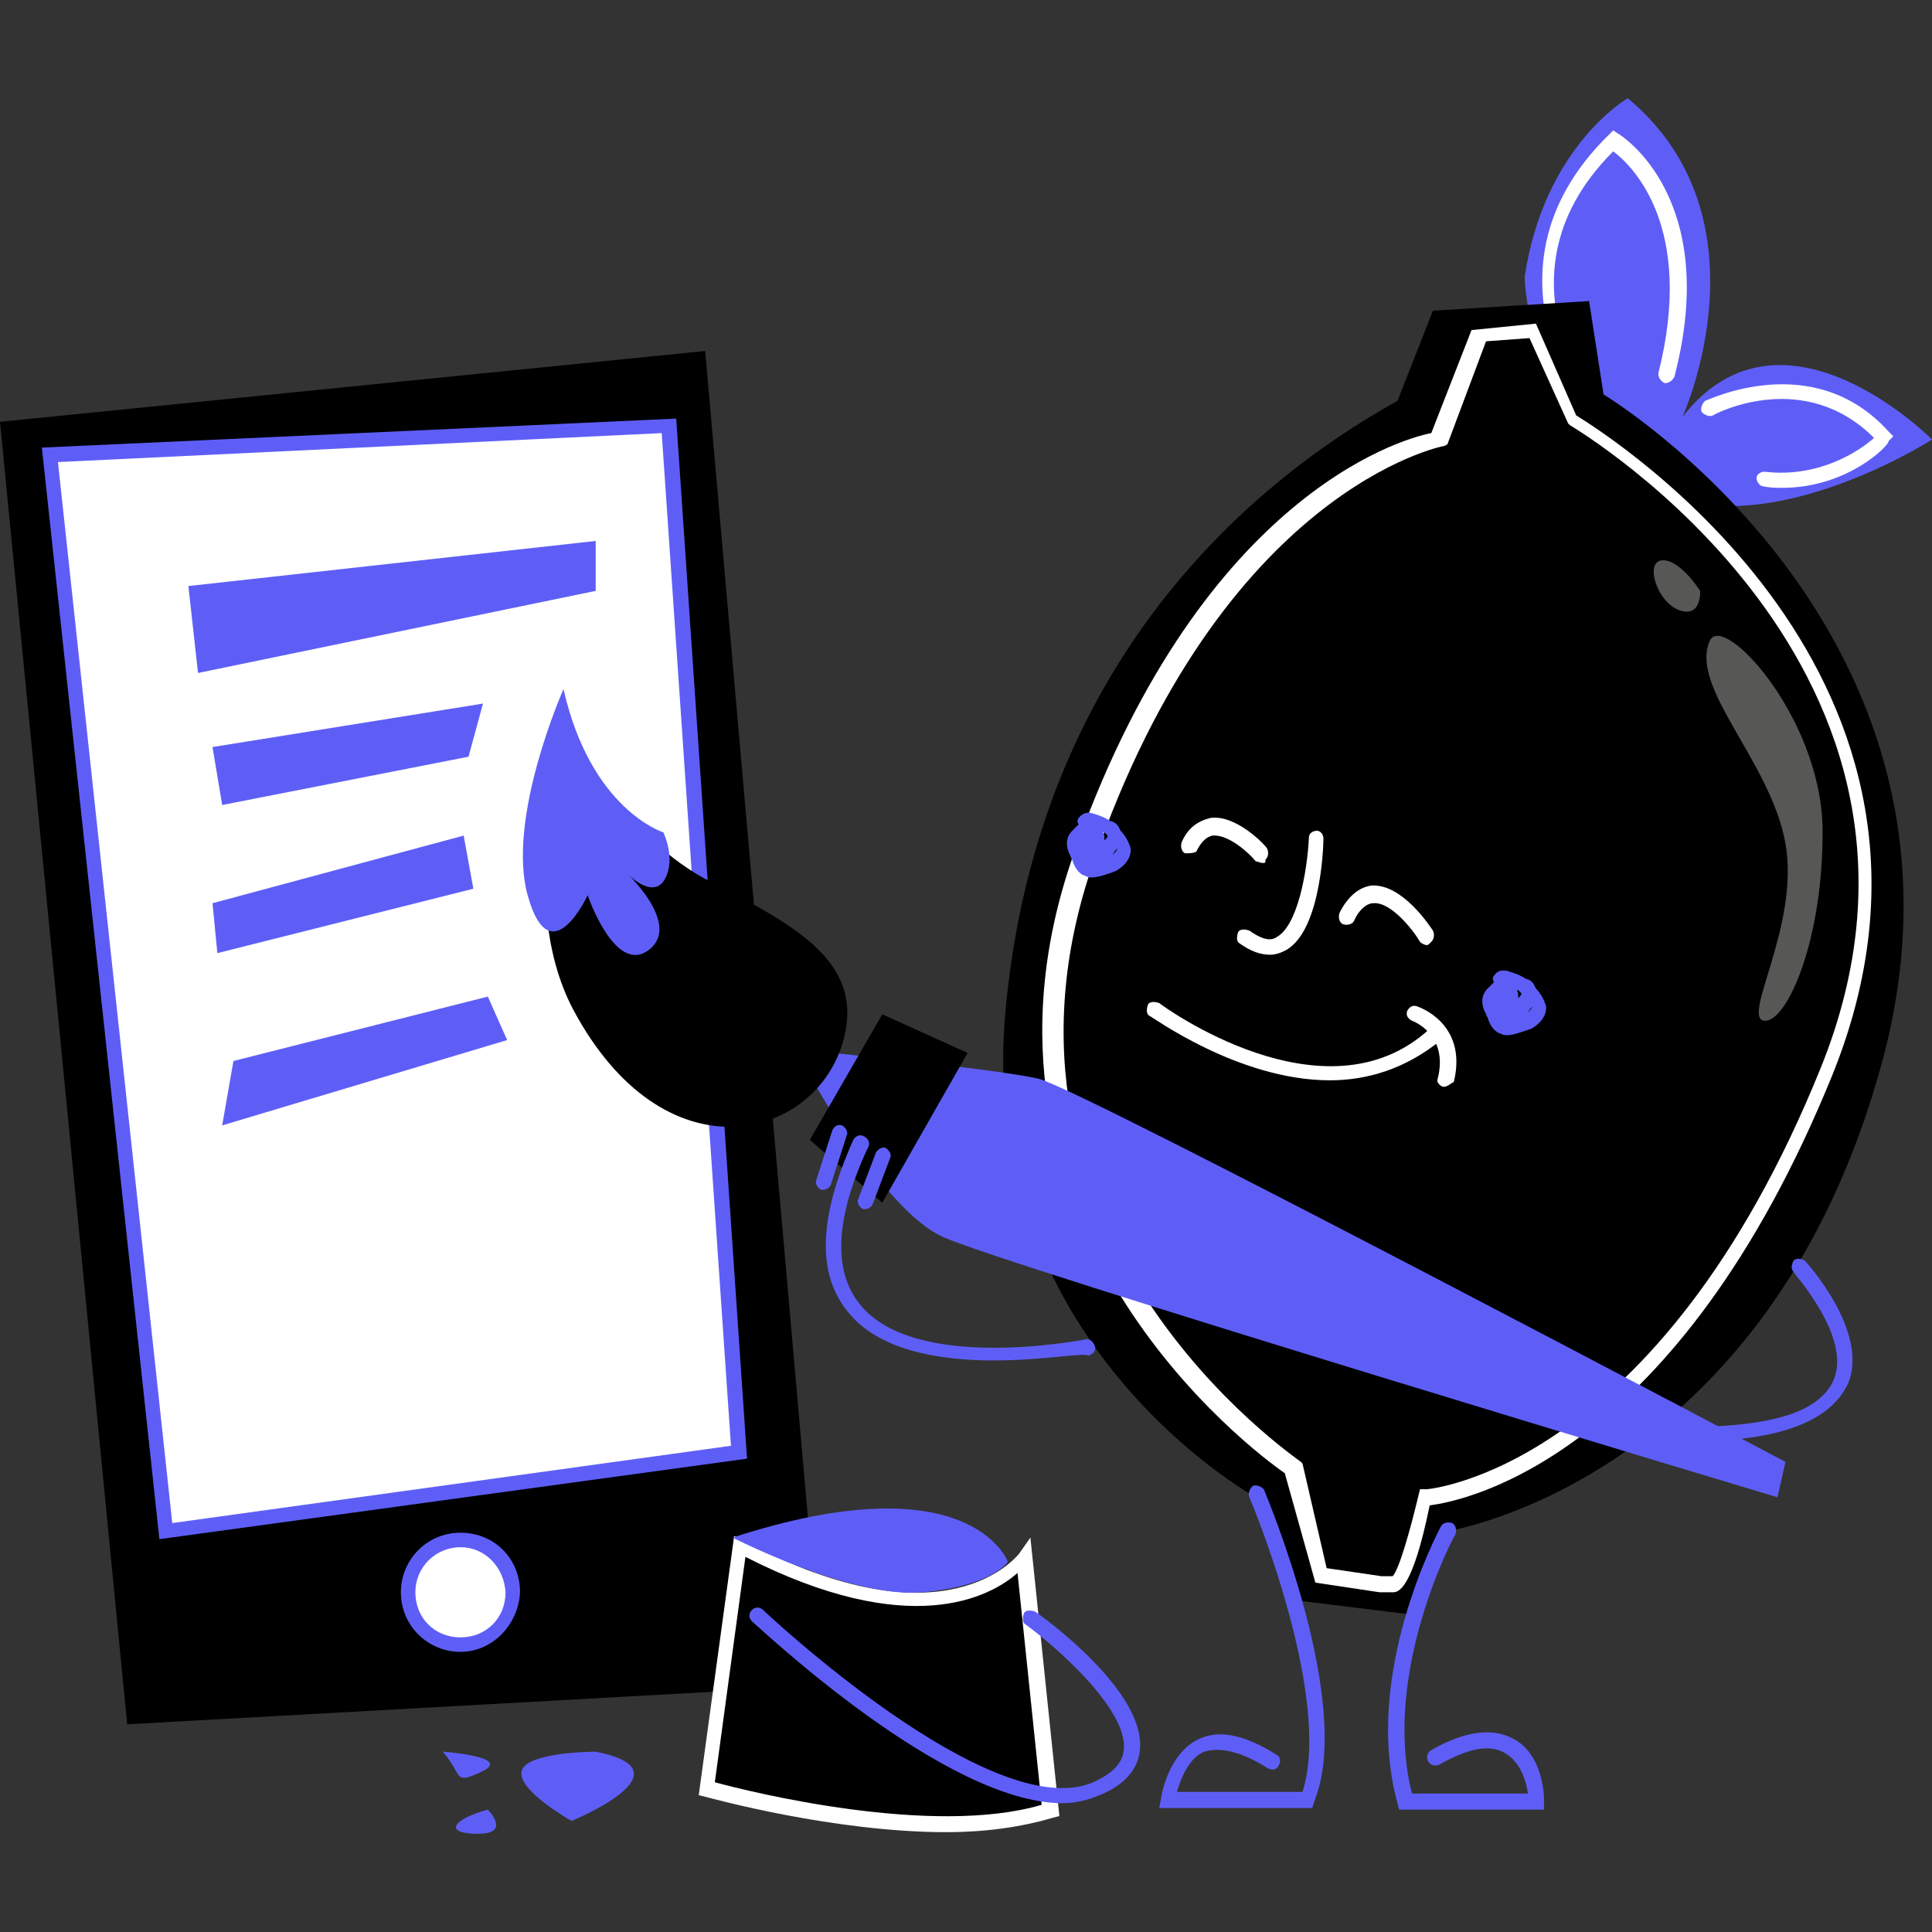 <svg xmlns="http://www.w3.org/2000/svg" xmlns:xlink="http://www.w3.org/1999/xlink" version="1.1" id="Calque_1" x="0px" y="0px" viewBox="0 0 120 120" style="enable-background:new 0 0 120 120;" xml:space="preserve"><rect x="0" y="0" width="120" height="120" fill="#333333" stroke="none"/> <style type="text/css"> .st0{fill:#FFFFFF;} .st1{fill:#5E5EF7;} .st2{fill:#575756;} </style> <g> <g> <g> <polygon points="43.8,21.8 51.1,104.7 7.9,107.1 0,26.2 "></polygon> <g> <polygon class="st0" points="41.5,26.5 3.1,28.3 10.3,95.1 45.9,90.2 "></polygon> <path class="st1" d="M9.9,95.6L2.6,27.8L42,26l4.4,64.6L9.9,95.6z M3.6,28.7l7.1,65.9l34.7-4.8l-4.3-62.9L3.6,28.7z"></path> </g> <g> <circle class="st0" cx="28.6" cy="98.9" r="3.2"></circle> <path class="st1" d="M28.6,102.6c-2,0-3.7-1.6-3.7-3.7c0-2,1.6-3.7,3.7-3.7s3.7,1.6,3.7,3.7C32.2,100.9,30.6,102.6,28.6,102.6z M28.6,96.1c-1.5,0-2.8,1.2-2.8,2.8c0,1.6,1.2,2.8,2.8,2.8s2.8-1.2,2.8-2.8C31.3,97.3,30.1,96.1,28.6,96.1z"></path> </g> </g> <g> <path d="M45.9,96.1l-2.1,15c0,0,13.5,3.9,21.3,1.4l-1.6-15.7C63.5,96.7,59,103,45.9,96.1z"></path> <path class="st0" d="M58.8,113.8c-7,0-14.6-2.1-15-2.2l-0.4-0.1l2.2-16.1l0.6,0.3c12.6,6.7,17,0.9,17.1,0.8l0.7-1l1.8,17.3 l-0.4,0.1C63.4,113.5,61.1,113.8,58.8,113.8z M44.4,110.7c2.2,0.6,13.5,3.4,20.3,1.4l-1.5-14.4c-1.7,1.5-6.7,4.2-16.9-1 L44.4,110.7z"></path> </g> <path class="st1" d="M45.5,95.5c0,0,7.4,3.8,11.8,3.4s5.3-1.9,5.3-1.9S60.3,90.7,45.5,95.5z"></path> <path class="st1" d="M66,112c-7.3,0-18.7-10.8-19.3-11.3c-0.2-0.2-0.2-0.5,0-0.7c0.2-0.2,0.5-0.2,0.7,0 c0.1,0.1,14.2,13.4,20.5,10.7c1.1-0.5,1.8-1.1,1.9-2c0.3-2.5-4.3-6.5-6.1-7.8c-0.2-0.1-0.2-0.4-0.1-0.7c0.1-0.2,0.4-0.2,0.7-0.1 c0.3,0.2,6.9,4.9,6.5,8.6c-0.1,1.2-1,2.2-2.5,2.8C67.6,111.8,66.8,112,66,112z"></path> <path class="st1" d="M37,108.8c0,0-4.3,0-4.6,1.2c-0.3,1.2,3.1,3.1,3.1,3.1S43.1,110,37,108.8z"></path> <path class="st1" d="M27.5,108.8c0,0,4.3,0.3,2.5,1.2C28.1,110.9,28.8,110.3,27.5,108.8z"></path> <path class="st1" d="M30.3,112.4c0,0,1.5,1.5-0.6,1.5C27.5,113.9,28.1,113,30.3,112.4z"></path> <polygon class="st1" points="11.7,36.4 12.3,41.8 37,36.7 37,33.6 "></polygon> <polygon class="st1" points="13.2,46.4 30,43.7 29.1,47 13.8,50 "></polygon> <polygon class="st1" points="13.2,56.1 28.8,51.9 29.4,55.2 13.5,59.2 "></polygon> <polygon class="st1" points="14.5,65.9 30.3,61.9 31.5,64.6 13.8,69.9 "></polygon> </g> <g> <path class="st1" d="M94.7,17.2c0,0,0.1,8.2,7.1,12.7c7,4.6,18.2-2.6,18.2-2.6s-9.3-9.4-15.5-1.4c0,0,5.6-12.3-3.4-19.8 C101.1,6.1,95.9,9.1,94.7,17.2z"></path> <path class="st0" d="M100.2,27.6c-0.1,0-0.2-0.1-0.4-0.1c-0.1-0.1-9.1-10.2,0.2-19.2l0.2-0.2l0.3,0.2c0.2,0.1,6.4,4,3.5,15.1 c-0.1,0.2-0.3,0.4-0.6,0.4c-0.2-0.1-0.4-0.3-0.4-0.6c2.3-9.1-1.6-12.9-2.8-13.8c-8.2,8.2-0.2,17.1,0.1,17.5c0.2,0.2,0.1,0.5,0,0.7 C100.5,27.5,100.4,27.6,100.2,27.6z"></path> <path class="st0" d="M110.7,30.3c-0.4,0-0.8,0-1.2-0.1c-0.2,0-0.4-0.3-0.4-0.5c0-0.2,0.2-0.4,0.5-0.4c3.4,0.4,5.9-1.3,6.8-2.1 c-4.3-4.3-9.7-1.6-10-1.4c-0.2,0.1-0.5,0-0.7-0.2c-0.1-0.2,0-0.5,0.2-0.7c0.1,0,6.7-3.3,11.4,1.9l0.3,0.3l-0.3,0.3 C117.4,27.6,114.8,30.3,110.7,30.3z"></path> <path d="M89,19.3l9.7-0.6l0.9,5.8c0,0,24.3,14.6,17.4,41.1C110,92,89.9,95.1,89.9,95.1l-2.1,5.2l-7.3-0.9L78,93 c0,0-17.7-9.7-15.5-30.7c2.1-21,14.9-32.2,24.3-37.4L89,19.3z"></path> <path class="st0" d="M86.5,98.9h-0.8l-4-0.6l-1.9-6.8c-1.9-1.3-21-15.5-13.2-38.2c7.7-22.2,20.2-26,22.3-26.4l2.5-6.4l4-0.4 l2.5,5.7c2.1,1.3,25.9,16.3,15.9,41c-9.6,23.6-22.6,26.4-25,26.7C87.7,98.9,86.8,98.9,86.5,98.9z M82.4,97.4l3.4,0.5h0.7 c0.4-0.4,1.1-2.9,1.6-5l0.1-0.4h0.4c0.1,0,14.4-1.2,24.5-26.2c10-24.8-15.3-39.7-15.6-39.9l-0.1-0.1l-2.4-5.3l-2.7,0.2l-2.4,6.4 l-0.2,0.1c-0.1,0-13.8,2.7-21.8,25.9c-8,23.1,12.7,37,12.9,37.2l0.1,0.1L82.4,97.4z M86.5,97.9L86.5,97.9L86.5,97.9z"></path> <path class="st1" d="M50.6,67.3c0,0,4.3,7.8,7.9,9.5c3.6,1.7,51.9,16.2,51.9,16.2l0.5-2.2c0,0-43.8-23.2-46.4-23.8 c-2.6-0.6-12.8-1.6-12.8-1.6L50.6,67.3z"></path> <path d="M52.3,64.9c-1.9,6-11.1,8.3-16.7-2.2c-3.7-7-0.4-17.3-0.4-17.3s3.6,6.7,9,9.4C49.4,57.5,53.9,59.8,52.3,64.9z"></path> <polygon points="54.8,63 50.3,70.8 54.8,74.7 60.1,65.4 "></polygon> <path class="st1" d="M81.5,112.3H72l0.1-0.5c0-0.1,0.4-2.9,2.4-3.8c1.3-0.6,2.9-0.2,4.8,1c0.2,0.1,0.3,0.4,0.1,0.7 c-0.1,0.2-0.4,0.3-0.7,0.1c-1.6-1-2.9-1.3-3.9-1c-1,0.4-1.5,1.8-1.7,2.5h7.8c1.9-5.9-3.2-18.1-3.3-18.3c-0.1-0.2,0-0.5,0.2-0.7 c0.2-0.1,0.5,0,0.7,0.2c0.2,0.5,5.5,13.1,3.2,19.2L81.5,112.3z"></path> <path class="st1" d="M95.9,112.4h-9l-0.1-0.4c-2.2-8,2.5-16.8,2.7-17.2c0.1-0.2,0.4-0.3,0.7-0.2c0.2,0.1,0.3,0.4,0.2,0.7 c-0.1,0.1-4.6,8.6-2.7,16.1h7.2c-0.1-0.7-0.4-1.9-1.4-2.5s-2.3-0.3-4.1,0.7c-0.2,0.1-0.5,0.1-0.7-0.2c-0.1-0.2-0.1-0.5,0.2-0.7 c2.1-1.2,3.8-1.4,5.1-0.7c1.9,1,1.9,3.7,1.9,3.7L95.9,112.4L95.9,112.4z"></path> <path class="st1" d="M61.7,84.5c-3.3,0-7.2-0.6-9.1-3.1c-1.9-2.4-1.7-5.9,0.4-10.6c0.1-0.2,0.4-0.4,0.7-0.2 c0.2,0.1,0.4,0.4,0.2,0.7c-2,4.3-2.2,7.6-0.5,9.7c3.4,4.3,13.9,2.2,14,2.2c0.2-0.1,0.5,0.1,0.6,0.4s-0.1,0.5-0.4,0.6 C67.3,84,64.8,84.5,61.7,84.5z"></path> <path class="st1" d="M53.7,75.1c-0.1,0-0.1,0-0.1,0c-0.2-0.1-0.4-0.4-0.3-0.6l1.1-2.9c0.1-0.2,0.4-0.4,0.6-0.3 c0.2,0.1,0.4,0.4,0.3,0.6l-1.1,2.9C54.1,75,53.9,75.1,53.7,75.1z"></path> <path class="st1" d="M51.1,73.9c-0.1,0-0.1,0-0.1,0c-0.2-0.1-0.4-0.4-0.3-0.6l1-3.1c0.1-0.2,0.3-0.4,0.6-0.3 c0.2,0.1,0.4,0.4,0.3,0.6l-1,3.1C51.5,73.8,51.3,73.9,51.1,73.9z"></path> <path class="st1" d="M106.4,89.5c-0.2,0-0.4-0.2-0.4-0.4c0-0.2,0.2-0.5,0.4-0.5c4.3-0.2,6.7-1.1,7.5-2.9c1.1-2.7-2.5-6.6-2.5-6.7 c-0.2-0.2-0.1-0.5,0-0.7c0.2-0.2,0.5-0.1,0.7,0c0.1,0.1,4,4.4,2.7,7.6C113.8,88.1,111,89.3,106.4,89.5L106.4,89.5z"></path> <path class="st2" d="M106.2,39.8c0.8-1.8,6.8,4.6,7,11.5c0.1,7-2.2,12.2-3.6,12.1c-1.5-0.1,2.2-5.9,1.3-11 C110,47.3,104.9,42.7,106.2,39.8z"></path> <path class="st2" d="M105.6,36.7c0,0,0.1,1.7-1.3,1.2s-2.2-3.1-1-3.1C104.4,34.8,105.6,36.7,105.6,36.7z"></path> <g> <path class="st0" d="M78.9,59.3c-0.6,0-1.2-0.2-1.9-0.7c-0.2-0.1-0.2-0.4-0.1-0.7c0.1-0.2,0.4-0.2,0.7-0.1 c0.7,0.5,1.3,0.7,1.7,0.4c1.3-0.7,1.9-4.1,2-6.2c0-0.2,0.2-0.4,0.5-0.4c0.2,0,0.4,0.2,0.4,0.5c0,0.6-0.2,6-2.5,7 C79.5,59.2,79.2,59.3,78.9,59.3z"></path> <path class="st0" d="M88.6,58.7c-0.1,0-0.3-0.1-0.4-0.2c-0.4-0.7-1.8-2.5-2.9-2.4c-0.4,0-0.9,0.4-1.2,1.1 c-0.1,0.2-0.4,0.3-0.7,0.2c-0.2-0.1-0.3-0.4-0.2-0.7c0.5-1,1.2-1.6,2-1.7c1.9-0.1,3.6,2.5,3.8,2.8c0.1,0.2,0.1,0.5-0.1,0.7 C88.7,58.7,88.7,58.7,88.6,58.7z"></path> <path class="st0" d="M78.4,53.6c-0.1,0-0.3-0.1-0.4-0.1c-0.4-0.5-1.7-1.7-2.7-1.6c-0.4,0.1-0.7,0.4-1,1C74.1,53,73.9,53,73.6,53 c-0.2-0.1-0.3-0.4-0.2-0.7c0.4-0.9,1-1.3,1.8-1.5c1.6-0.2,3.4,1.7,3.5,1.9c0.1,0.2,0.1,0.5-0.1,0.7 C78.6,53.6,78.6,53.6,78.4,53.6z"></path> <path class="st1" d="M93.6,64.3c-0.1,0-0.2,0-0.4-0.1c-0.4-0.1-0.7-0.6-0.8-1c-0.1-0.1-0.1-0.3-0.2-0.4c-0.2-0.5-0.2-1,0.2-1.4 c0.1-0.1,0.3-0.3,0.4-0.4c-0.1-0.1-0.1-0.3,0-0.4s0.2-0.4,0.8-0.3c0.3,0.1,0.7,0.2,1,0.4c0.1,0,0.1,0.1,0.2,0.1 c0.4,0.1,0.5,0.4,0.6,0.6c0.3,0.3,0.5,0.7,0.6,1c0.1,0.3,0,1-0.9,1.5C94.5,64.1,94,64.3,93.6,64.3z M95.2,62.5 c-0.1,0.1-0.2,0.2-0.3,0.4C95.1,62.7,95.2,62.5,95.2,62.5z M94.2,61.5c0.1,0.1,0.1,0.3,0.1,0.5c0.1-0.1,0.2-0.2,0.2-0.3 c-0.1-0.1-0.1-0.1-0.2-0.2C94.3,61.5,94.3,61.5,94.2,61.5z"></path> <path class="st1" d="M67.8,54.5c-0.1,0-0.2,0-0.4-0.1c-0.4-0.1-0.7-0.6-0.8-1c-0.1-0.1-0.1-0.3-0.2-0.4c-0.2-0.5-0.2-1,0.2-1.4 c0.1-0.1,0.3-0.3,0.4-0.4c-0.1-0.1-0.1-0.3,0-0.4c0.1-0.1,0.3-0.4,0.8-0.3c0.3,0.1,0.7,0.2,1,0.4c0.1,0,0.1,0.1,0.2,0.1 c0.4,0.1,0.5,0.4,0.6,0.6c0.3,0.3,0.5,0.7,0.6,1c0.1,0.3,0,1-0.9,1.5C68.8,54.3,68.2,54.5,67.8,54.5z M69.4,52.7 c-0.1,0.1-0.2,0.2-0.3,0.4C69.3,52.9,69.4,52.8,69.4,52.7z M68.5,51.7c0.1,0.1,0.1,0.3,0.1,0.5c0.1-0.1,0.2-0.2,0.2-0.3 c-0.1-0.1-0.1-0.1-0.2-0.2C68.5,51.7,68.5,51.7,68.5,51.7z"></path> <path class="st0" d="M82.6,67.1c-5.7,0-11.1-4-11.2-4c-0.2-0.1-0.2-0.4-0.1-0.7c0.1-0.2,0.4-0.2,0.7-0.1 c0.1,0.1,10.3,7.6,16.8,1.6c0.2-0.1,0.4-0.1,0.7,0c0.1,0.2,0.1,0.4,0,0.7C87.3,66.4,84.9,67.1,82.6,67.1z"></path> <path class="st0" d="M89.7,67.5c-0.1,0-0.1,0-0.1,0c-0.2-0.1-0.4-0.3-0.3-0.5c0.7-2.8-1.6-3.6-1.6-3.6c-0.2-0.1-0.4-0.3-0.3-0.6 c0.1-0.2,0.3-0.4,0.6-0.3c0,0,3.2,1,2.3,4.7C90.1,67.3,89.9,67.5,89.7,67.5z"></path> </g> <path class="st1" d="M35,42.8c0,0-3.6,8.1-2.2,12.9c1.4,4.9,3.7-0.1,3.7-0.1s1.7,5,3.8,3.4s-1.5-4.9-1.5-4.9s1.7,1.9,2.5,0.5 c0.7-1.3-0.1-2.9-0.1-2.9S36.7,50.3,35,42.8z"></path> </g> </g> </svg>